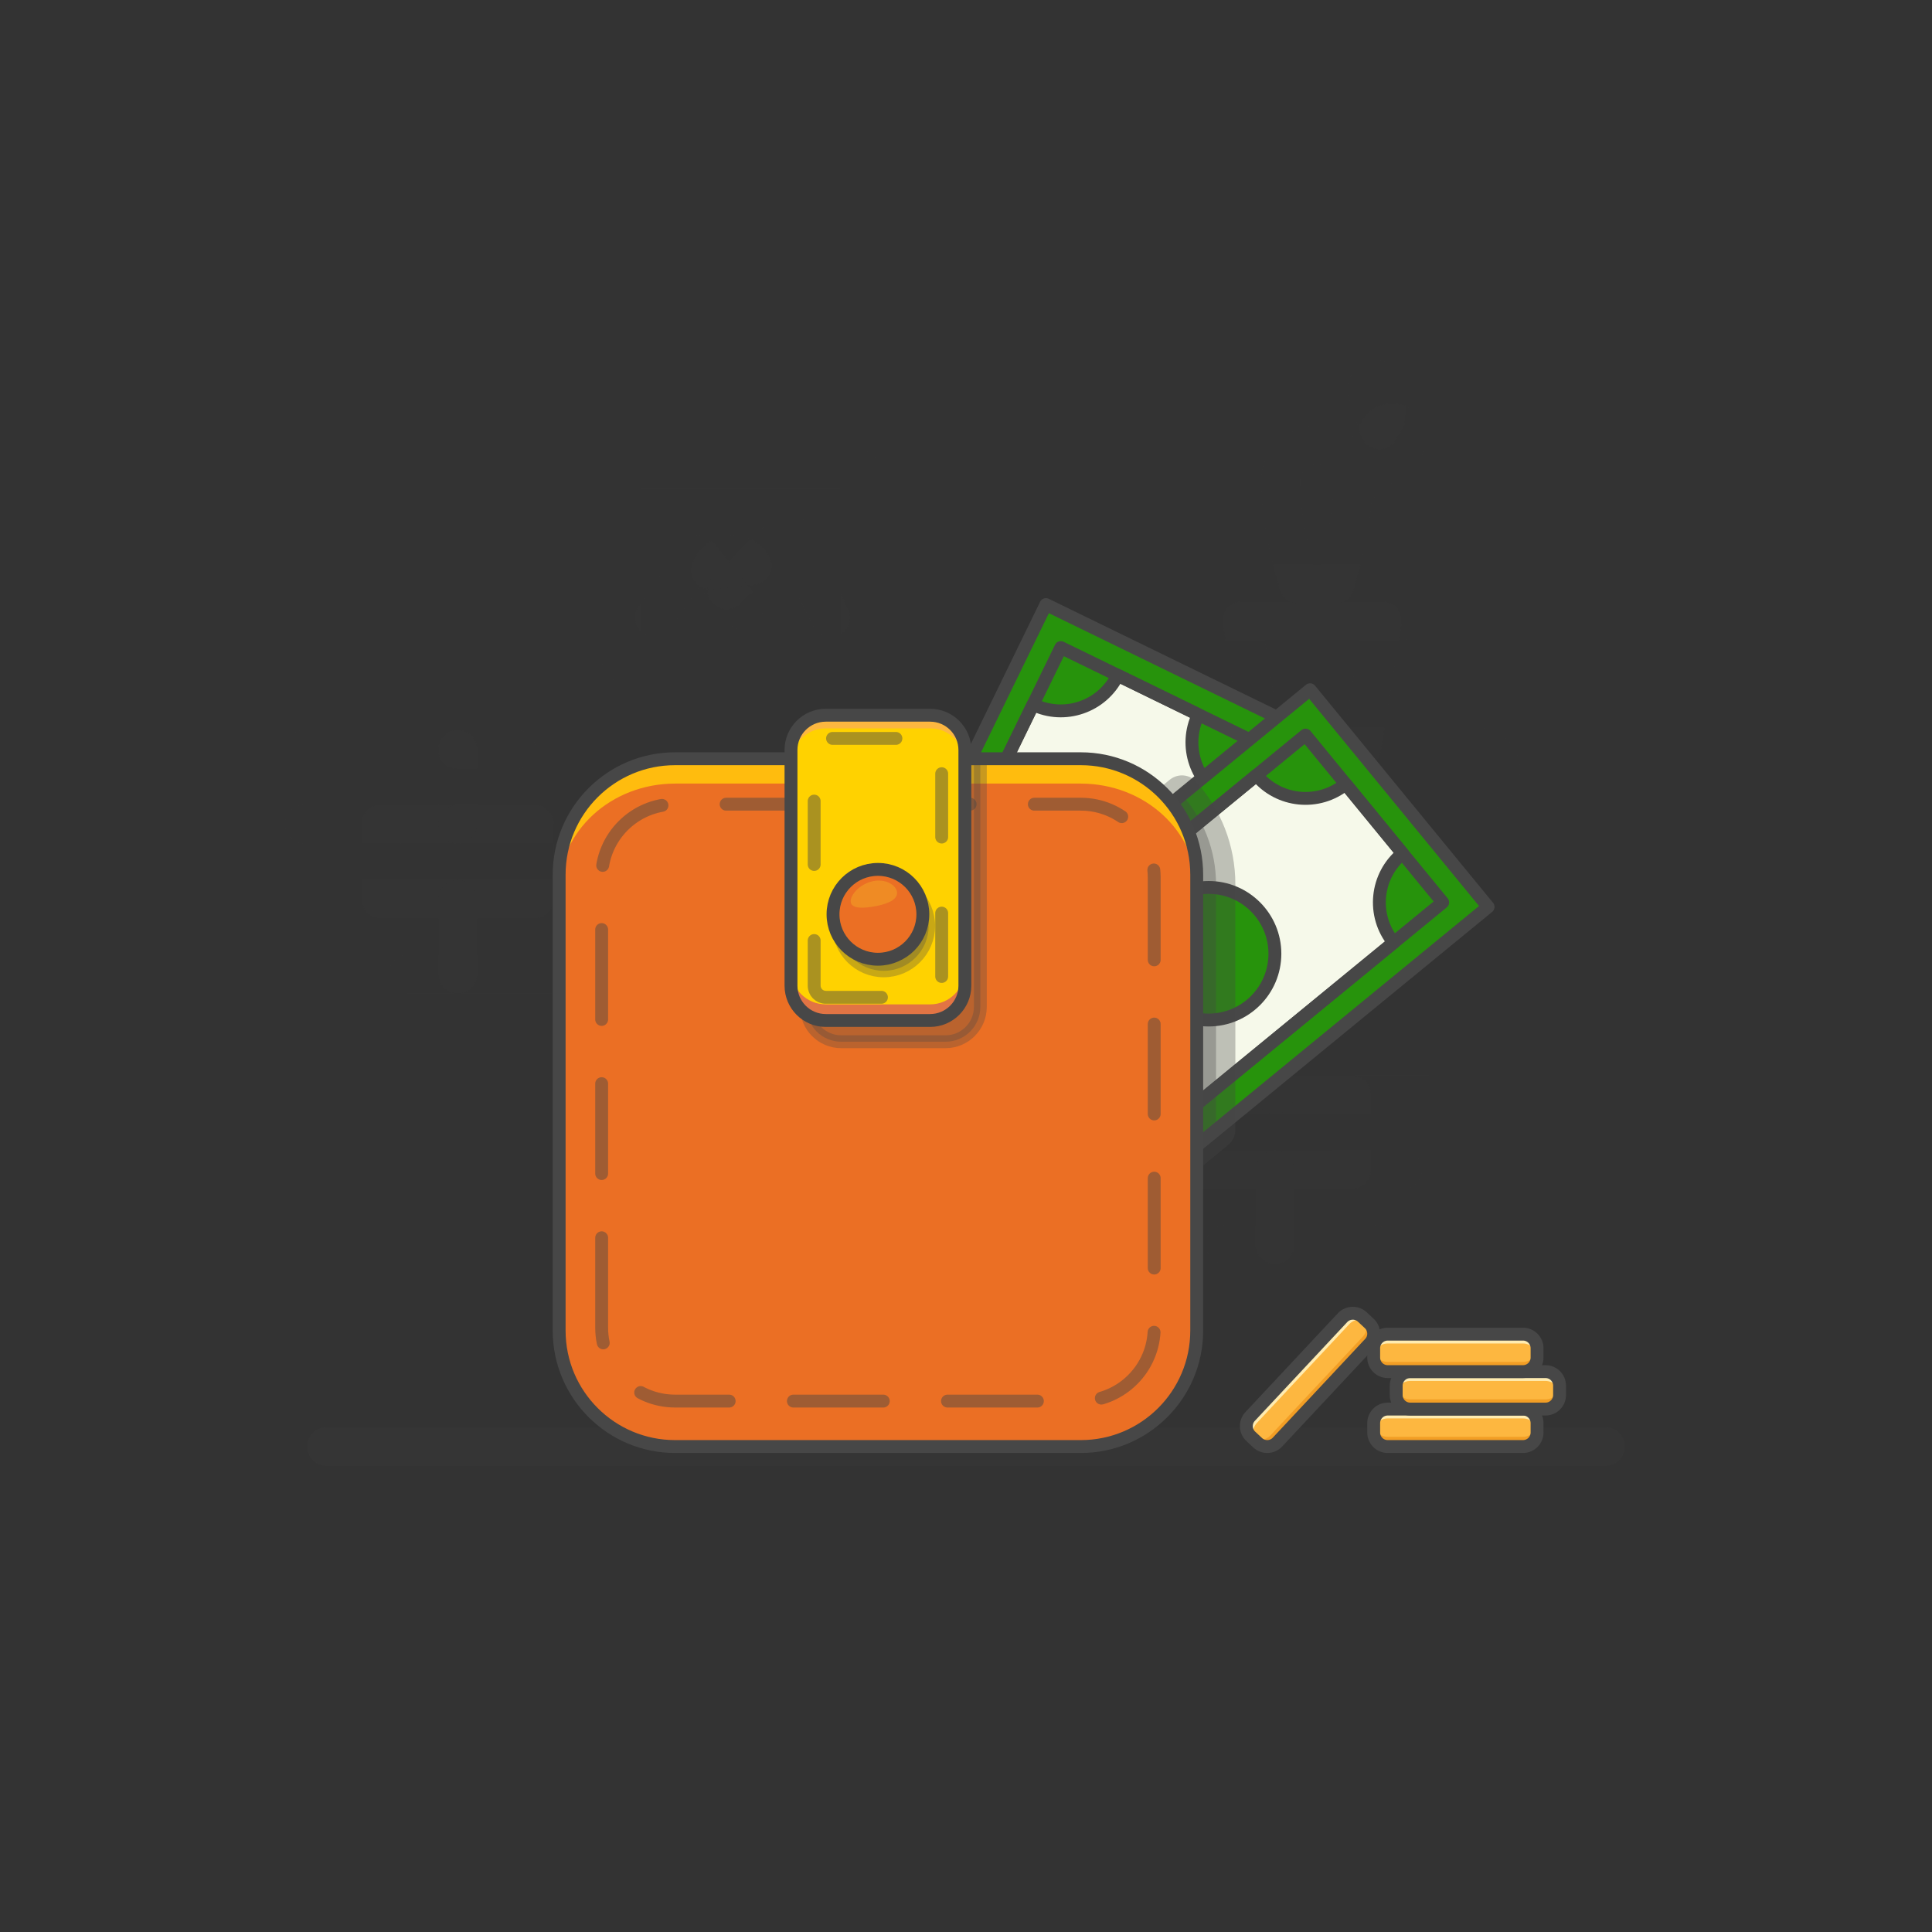 <svg width="300" height="300" viewBox="0 0 300 300" fill="none" xmlns="http://www.w3.org/2000/svg">
<rect x="0" y="0" width="300" height="300" fill="#333333" stroke="none"/>
<g opacity="0.15">
<path opacity="0.15" d="M47.264 116.377H71.069V127.981H47.264" stroke="#474747" stroke-width="6" stroke-miterlimit="10" stroke-linecap="round" stroke-linejoin="round"/>
<path opacity="0.15" d="M94.873 127.981H71.068" stroke="#474747" stroke-width="6" stroke-miterlimit="10" stroke-linecap="round" stroke-linejoin="round"/>
<path opacity="0.15" d="M71.068 116.377H80.183" stroke="#474747" stroke-width="6" stroke-miterlimit="10" stroke-linecap="round" stroke-linejoin="round"/>
<path opacity="0.15" d="M82.971 127.981H59.166V139.585H82.971V127.981Z" stroke="#474747" stroke-width="6" stroke-miterlimit="10" stroke-linecap="round" stroke-linejoin="round"/>
<path opacity="0.15" d="M50.966 139.641H71.069V151.246H63.367" stroke="#474747" stroke-width="6" stroke-miterlimit="10" stroke-linecap="round" stroke-linejoin="round"/>
<path opacity="0.15" d="M94.873 139.641H71.068V151.246H94.873V139.641Z" stroke="#474747" stroke-width="6" stroke-miterlimit="10" stroke-linecap="round" stroke-linejoin="round"/>
<path opacity="0.15" d="M174.16 158.39H197.965V169.994H174.16" stroke="#474747" stroke-width="6" stroke-miterlimit="10" stroke-linecap="round" stroke-linejoin="round"/>
<path opacity="0.15" d="M221.77 169.994H197.965" stroke="#474747" stroke-width="6" stroke-miterlimit="10" stroke-linecap="round" stroke-linejoin="round"/>
<path opacity="0.15" d="M197.965 158.39H207.08" stroke="#474747" stroke-width="6" stroke-miterlimit="10" stroke-linecap="round" stroke-linejoin="round"/>
<path opacity="0.15" d="M209.867 169.994H186.062V181.598H209.867V169.994Z" stroke="#474747" stroke-width="6" stroke-miterlimit="10" stroke-linecap="round" stroke-linejoin="round"/>
<path opacity="0.15" d="M177.862 181.654H197.965V193.258H190.263" stroke="#474747" stroke-width="6" stroke-miterlimit="10" stroke-linecap="round" stroke-linejoin="round"/>
<path opacity="0.15" d="M213.305 193.258H197.965V181.654H217.785" stroke="#474747" stroke-width="6" stroke-miterlimit="10" stroke-linecap="round" stroke-linejoin="round"/>
<path opacity="0.15" d="M133.482 72.889H96.54V102.836H133.482V72.889Z" stroke="#474747" stroke-width="6" stroke-miterlimit="10" stroke-linecap="round" stroke-linejoin="round"/>
<path opacity="0.15" d="M101.635 95.901L108.404 86.101L115.404 94.775" stroke="#474747" stroke-width="6" stroke-miterlimit="10" stroke-linecap="round" stroke-linejoin="round"/>
<path opacity="0.15" d="M112.835 91.592L122.279 82.425L128.981 95.901" stroke="#474747" stroke-width="6" stroke-miterlimit="10" stroke-linecap="round" stroke-linejoin="round"/>
<path opacity="0.15" d="M110.368 88.537C110.835 87.122 112.168 86.101 113.739 86.101C115.034 86.101 116.167 86.794 116.787 87.829L110.368 88.537ZM229.506 123.058H176.964C175.024 123.058 173.452 121.486 173.452 119.546C173.452 117.606 175.024 116.034 176.964 116.034H229.506C231.446 116.034 233.019 117.606 233.019 119.546C233.018 121.486 231.446 123.058 229.506 123.058Z" stroke="#474747" stroke-width="6" stroke-miterlimit="10" stroke-linecap="round" stroke-linejoin="round"/>
<path opacity="0.15" d="M211.446 116.034H196.061L192.861 96.402H214.646L211.446 116.034Z" stroke="#474747" stroke-width="6" stroke-miterlimit="10" stroke-linecap="round" stroke-linejoin="round"/>
<path opacity="0.15" d="M217.646 90.702H189.954V96.402H217.646V90.702Z" stroke="#474747" stroke-width="6" stroke-miterlimit="10" stroke-linecap="round" stroke-linejoin="round"/>
<path opacity="0.15" d="M210.207 73.321L214.142 66.81C214.9 65.558 216.603 65.289 217.709 66.248C218.815 67.207 218.791 68.931 217.658 69.858L210.285 75.892M207.317 90.702C205.423 90.702 203.529 90.702 201.635 90.702C200.09 85.26 198.731 79.559 198.898 73.998C199.097 71.333 201.976 69.076 204.476 69.077C206.976 69.076 209.855 71.333 210.055 73.998C210.221 79.559 208.863 85.26 207.317 90.702Z" stroke="#474747" stroke-width="6" stroke-miterlimit="10" stroke-linecap="round" stroke-linejoin="round"/>
<path opacity="0.15" d="M214.199 66.741L212.325 60.922C212.037 60.028 212.623 59.09 213.553 58.958C214.483 58.826 215.308 59.563 215.281 60.503L215.141 65.205" stroke="#474747" stroke-width="6" stroke-miterlimit="10" stroke-linecap="round" stroke-linejoin="round"/>
</g>
<path d="M162.021 194.183L201.605 112.984L162.411 93.878L122.827 175.076L162.021 194.183Z" fill="#27930C"/>
<path d="M162.021 194.183L201.605 112.984L162.411 93.878L122.827 175.076L162.021 194.183Z" stroke="#474747" stroke-width="2" stroke-miterlimit="10" stroke-linecap="round" stroke-linejoin="round"/>
<path d="M186.081 110.971L173.552 104.862C171.173 109.741 165.289 111.768 160.41 109.389L129.516 172.756L159.713 187.479L190.608 124.112C185.729 121.733 183.702 115.85 186.081 110.971Z" fill="#F6F9EA"/>
<path d="M186.081 110.971L173.552 104.862C171.173 109.741 165.289 111.768 160.41 109.389L129.516 172.756L159.713 187.479L190.608 124.112C185.729 121.733 183.702 115.85 186.081 110.971Z" stroke="#474747" stroke-width="2" stroke-miterlimit="10" stroke-linecap="round" stroke-linejoin="round"/>
<path d="M194.926 115.274L164.727 100.554L129.532 172.759L159.731 187.479L194.926 115.274Z" stroke="#474747" stroke-width="2" stroke-miterlimit="10" stroke-linecap="round" stroke-linejoin="round"/>
<path d="M165.21 147.981C170.895 147.981 175.504 143.372 175.504 137.687C175.504 132.002 170.895 127.393 165.21 127.393C159.525 127.393 154.916 132.002 154.916 137.687C154.916 143.372 159.525 147.981 165.21 147.981Z" fill="#27930C"/>
<path d="M165.21 147.981C170.895 147.981 175.504 143.372 175.504 137.687C175.504 132.002 170.895 127.393 165.21 127.393C159.525 127.393 154.916 132.002 154.916 137.687C154.916 143.372 159.525 147.981 165.21 147.981Z" stroke="#474747" stroke-width="6" stroke-miterlimit="10" stroke-linecap="round" stroke-linejoin="round"/>
<path d="M161.212 198.096L231.069 140.823L203.424 107.104L133.568 164.377L161.212 198.096Z" fill="#27930C"/>
<path d="M161.212 198.096L231.069 140.823L203.424 107.104L133.568 164.377L161.212 198.096Z" stroke="#474747" stroke-width="2" stroke-miterlimit="10" stroke-linecap="round" stroke-linejoin="round"/>
<path d="M217.785 132.524L208.948 121.745C204.75 125.187 198.558 124.574 195.116 120.376L140.6 165.073L161.9 191.053L216.417 146.356C212.975 142.158 213.588 135.966 217.785 132.524Z" fill="#F6F9EA"/>
<path d="M217.785 132.524L208.948 121.745C204.75 125.187 198.558 124.574 195.116 120.376L140.6 165.073L161.9 191.053L216.417 146.356C212.975 142.158 213.588 135.966 217.785 132.524Z" stroke="#474747" stroke-width="2" stroke-miterlimit="10" stroke-linecap="round" stroke-linejoin="round"/>
<path d="M224.02 140.123L202.719 114.143L140.602 165.07L161.902 191.051L224.02 140.123Z" stroke="#474747" stroke-width="2" stroke-miterlimit="10" stroke-linecap="round" stroke-linejoin="round"/>
<path d="M187.671 158.389C193.356 158.389 197.965 153.78 197.965 148.095C197.965 142.41 193.356 137.801 187.671 137.801C181.986 137.801 177.377 142.41 177.377 148.095C177.377 153.78 181.986 158.389 187.671 158.389Z" fill="#27930C"/>
<path d="M187.671 158.389C193.356 158.389 197.965 153.78 197.965 148.095C197.965 142.41 193.356 137.801 187.671 137.801C181.986 137.801 177.377 142.41 177.377 148.095C177.377 153.78 181.986 158.389 187.671 158.389Z" stroke="#474747" stroke-width="2" stroke-miterlimit="10" stroke-linecap="round" stroke-linejoin="round"/>
<path opacity="0.32" d="M188.825 137.317C188.825 131.983 186.822 127.11 183.534 123.402L133.558 164.376L161.203 198.095L188.825 175.448V137.317Z" fill="#474747" stroke="#474747" stroke-width="6" stroke-miterlimit="10" stroke-linecap="round" stroke-linejoin="round"/>
<path opacity="0.15" d="M50.7 224.617H249.3" stroke="#474747" stroke-width="6" stroke-miterlimit="10" stroke-linecap="round" stroke-linejoin="round"/>
<path d="M167.825 224.617H104.825C94.884 224.617 86.825 216.558 86.825 206.617V135.817C86.825 125.876 94.884 117.817 104.825 117.817H167.825C177.766 117.817 185.825 125.876 185.825 135.817V206.617C185.825 216.558 177.766 224.617 167.825 224.617Z" fill="#EB6F24"/>
<path d="M167.825 224.617H104.825C94.884 224.617 86.825 216.558 86.825 206.617V135.817C86.825 125.876 94.884 117.817 104.825 117.817H167.825C177.766 117.817 185.825 125.876 185.825 135.817V206.617C185.825 216.558 177.766 224.617 167.825 224.617Z" fill="#EB6F24"/>
<path d="M167.825 220.981H104.825C94.884 220.981 86.825 212.922 86.825 202.981V206.617C86.825 216.558 94.884 224.617 104.825 224.617H167.825C177.766 224.617 185.825 216.558 185.825 206.617V202.981C185.825 212.922 177.766 220.981 167.825 220.981Z" fill="#EB6F24"/>
<path d="M167.825 117.817H104.825C94.884 117.817 86.825 125.221 86.825 134.356V138.215C86.825 129.081 94.884 121.676 104.825 121.676H167.825C177.766 121.676 185.825 129.081 185.825 138.215V134.356C185.825 125.222 177.766 117.817 167.825 117.817Z" fill="#FFBC0E"/>
<path opacity="0.3" d="M146.825 161.76H130.625C127.642 161.76 125.225 159.342 125.225 156.36V123.217C125.225 120.235 127.642 117.817 130.625 117.817H152.225V156.36C152.225 159.342 149.807 161.76 146.825 161.76Z" fill="#474747" stroke="#474747" stroke-width="2" stroke-miterlimit="10" stroke-linecap="round" stroke-linejoin="round"/>
<path d="M167.825 224.617H104.825C94.884 224.617 86.825 216.558 86.825 206.617V135.817C86.825 125.876 94.884 117.817 104.825 117.817H167.825C177.766 117.817 185.825 125.876 185.825 135.817V206.617C185.825 216.558 177.766 224.617 167.825 224.617Z" stroke="#474747" stroke-width="2" stroke-miterlimit="10" stroke-linecap="round" stroke-linejoin="round"/>
<path opacity="0.46" d="M93.425 206.159V136.275C93.425 129.979 98.529 124.875 104.825 124.875H167.825C174.121 124.875 179.225 129.979 179.225 136.275V206.159C179.225 212.455 174.121 217.559 167.825 217.559H104.825C98.529 217.559 93.425 212.455 93.425 206.159Z" stroke="#474747" stroke-width="2" stroke-linecap="round" stroke-linejoin="round" stroke-dasharray="13.96 9.97"/>
<path d="M144.425 158.46H128.225C125.242 158.46 122.825 156.042 122.825 153.06V116.46C122.825 113.477 125.242 111.06 128.225 111.06H144.425C147.407 111.06 149.825 113.477 149.825 116.46V153.06C149.825 156.042 147.407 158.46 144.425 158.46Z" fill="#FFD200"/>
<path d="M144.425 155.96H128.225C125.242 155.96 122.825 153.542 122.825 150.56V153.06C122.825 156.042 125.242 158.46 128.225 158.46H144.425C147.407 158.46 149.825 156.042 149.825 153.06V150.56C149.825 153.542 147.407 155.96 144.425 155.96Z" fill="#E27444"/>
<path d="M144.425 111.06H128.225C125.242 111.06 122.825 113.477 122.825 116.46V118.5C122.825 115.518 125.242 113.1 128.225 113.1H144.425C147.407 113.1 149.825 115.518 149.825 118.5V116.46C149.825 113.477 147.407 111.06 144.425 111.06Z" fill="#FDB740"/>
<path d="M144.425 158.46H128.225C125.242 158.46 122.825 156.042 122.825 153.06V116.46C122.825 113.477 125.242 111.06 128.225 111.06H144.425C147.407 111.06 149.825 113.477 149.825 116.46V153.06C149.825 156.042 147.407 158.46 144.425 158.46Z" stroke="#474747" stroke-width="2" stroke-miterlimit="10" stroke-linecap="round" stroke-linejoin="round"/>
<path opacity="0.3" d="M137.225 150.75C141.077 150.75 144.2 147.627 144.2 143.775C144.2 139.923 141.077 136.8 137.225 136.8C133.372 136.8 130.25 139.923 130.25 143.775C130.25 147.627 133.372 150.75 137.225 150.75Z" fill="#474747" stroke="#474747" stroke-width="2" stroke-miterlimit="10" stroke-linecap="round" stroke-linejoin="round"/>
<path opacity="0.46" d="M128.225 154.86C127.232 154.86 126.425 154.052 126.425 153.06V116.46C126.425 115.467 127.232 114.66 128.225 114.66H144.425C145.418 114.66 146.225 115.467 146.225 116.46V153.06C146.225 154.052 145.418 154.86 144.425 154.86H128.225Z" stroke="#474747" stroke-width="2" stroke-linecap="round" stroke-linejoin="round" stroke-dasharray="9.84 11.81"/>
<path d="M136.325 148.95C140.177 148.95 143.3 145.827 143.3 141.975C143.3 138.123 140.177 135 136.325 135C132.472 135 129.35 138.123 129.35 141.975C129.35 145.827 132.472 148.95 136.325 148.95Z" fill="#EB6F24"/>
<path d="M136.325 148.95C140.177 148.95 143.3 145.827 143.3 141.975C143.3 138.123 140.177 135 136.325 135C132.472 135 129.35 138.123 129.35 141.975C129.35 145.827 132.472 148.95 136.325 148.95Z" stroke="#474747" stroke-width="2" stroke-miterlimit="10" stroke-linecap="round" stroke-linejoin="round"/>
<path opacity="0.6" d="M139.266 138.399C139.52 139.533 138.164 140.261 136.167 140.673C134.167 141.068 132.37 141.135 132.124 140.174C131.87 139.23 133.225 137.478 135.222 136.91C137.223 136.325 139.02 137.282 139.266 138.399Z" fill="#F29E25"/>
<path d="M236.493 224.617H215.485C214.281 224.617 213.305 223.641 213.305 222.437V220.98C213.305 219.776 214.281 218.8 215.485 218.8H236.493C237.697 218.8 238.673 219.776 238.673 220.98V222.437C238.673 223.641 237.697 224.617 236.493 224.617Z" fill="#FDB740"/>
<path opacity="0.88" d="M236.493 219.4H215.485C214.281 219.4 213.305 220.376 213.305 221.58V222.43C213.305 221.226 214.281 220.25 215.485 220.25H236.493C237.697 220.25 238.673 221.226 238.673 222.43V221.58C238.673 220.376 237.697 219.4 236.493 219.4Z" fill="#FFF3C0"/>
<path d="M236.493 223.96H215.485C214.281 223.96 213.305 222.984 213.305 221.78V220.93C213.305 222.134 214.281 223.11 215.485 223.11H236.493C237.697 223.11 238.673 222.134 238.673 220.93V221.78C238.673 222.984 237.697 223.96 236.493 223.96Z" fill="#F29E25"/>
<path d="M236.493 224.617H215.485C214.281 224.617 213.305 223.641 213.305 222.437V220.98C213.305 219.776 214.281 218.8 215.485 218.8H236.493C237.697 218.8 238.673 219.776 238.673 220.98V222.437C238.673 223.641 237.697 224.617 236.493 224.617Z" stroke="#474747" stroke-width="2" stroke-miterlimit="10" stroke-linecap="round" stroke-linejoin="round"/>
<path d="M239.989 218.8H218.982C217.778 218.8 216.802 217.824 216.802 216.62V215.163C216.802 213.959 217.778 212.983 218.982 212.983H239.989C241.194 212.983 242.169 213.959 242.169 215.163V216.62C242.169 217.824 241.193 218.8 239.989 218.8Z" fill="#FDB740"/>
<path opacity="0.88" d="M239.989 213.583H218.982C217.778 213.583 216.802 214.559 216.802 215.763V216.613C216.802 215.409 217.778 214.433 218.982 214.433H239.989C241.194 214.433 242.169 215.409 242.169 216.613V215.763C242.169 214.559 241.193 213.583 239.989 213.583Z" fill="#FFF3C0"/>
<path d="M239.989 218.143H218.982C217.778 218.143 216.802 217.167 216.802 215.963V215.113C216.802 216.317 217.778 217.293 218.982 217.293H239.989C241.194 217.293 242.169 216.317 242.169 215.113V215.963C242.169 217.167 241.193 218.143 239.989 218.143Z" fill="#F29E25"/>
<path d="M239.989 218.8H218.982C217.778 218.8 216.802 217.824 216.802 216.62V215.163C216.802 213.959 217.778 212.983 218.982 212.983H239.989C241.194 212.983 242.169 213.959 242.169 215.163V216.62C242.169 217.824 241.193 218.8 239.989 218.8Z" stroke="#474747" stroke-width="2" stroke-miterlimit="10" stroke-linecap="round" stroke-linejoin="round"/>
<path d="M236.493 212.983H215.485C214.281 212.983 213.305 212.007 213.305 210.803V209.346C213.305 208.142 214.281 207.166 215.485 207.166H236.493C237.697 207.166 238.673 208.142 238.673 209.346V210.803C238.673 212.007 237.697 212.983 236.493 212.983Z" fill="#FDB740"/>
<path opacity="0.88" d="M236.493 207.766H215.485C214.281 207.766 213.305 208.742 213.305 209.946V210.796C213.305 209.592 214.281 208.616 215.485 208.616H236.493C237.697 208.616 238.673 209.592 238.673 210.796V209.946C238.673 208.742 237.697 207.766 236.493 207.766Z" fill="#FFF3C0"/>
<path d="M236.493 212.326H215.485C214.281 212.326 213.305 211.35 213.305 210.146V209.296C213.305 210.5 214.281 211.476 215.485 211.476H236.493C237.697 211.476 238.673 210.5 238.673 209.296V210.146C238.673 211.35 237.697 212.326 236.493 212.326Z" fill="#F29E25"/>
<path d="M236.493 212.983H215.485C214.281 212.983 213.305 212.007 213.305 210.803V209.346C213.305 208.142 214.281 207.166 215.485 207.166H236.493C237.697 207.166 238.673 208.142 238.673 209.346V210.803C238.673 212.007 237.697 212.983 236.493 212.983Z" stroke="#474747" stroke-width="2" stroke-miterlimit="10" stroke-linecap="round" stroke-linejoin="round"/>
<path d="M212.718 208.584L198.367 223.926C197.544 224.805 196.165 224.852 195.285 224.029L194.222 223.034C193.342 222.211 193.296 220.832 194.119 219.952L208.469 204.61C209.292 203.731 210.671 203.685 211.551 204.507L212.615 205.502C213.494 206.325 213.54 207.705 212.718 208.584Z" fill="#FDB740"/>
<path opacity="0.88" d="M208.907 205.02L194.557 220.362C193.734 221.242 193.78 222.621 194.66 223.444L195.28 224.024C194.401 223.202 194.355 221.822 195.177 220.943L209.528 205.601C210.351 204.722 211.73 204.675 212.61 205.498L211.989 204.917C211.11 204.095 209.73 204.141 208.907 205.02Z" fill="#FFF3C0"/>
<path d="M212.238 208.135L197.887 223.477C197.065 224.357 195.685 224.403 194.806 223.58L194.185 223C195.064 223.822 196.444 223.776 197.267 222.897L211.617 207.555C212.44 206.676 212.394 205.296 211.514 204.473L212.135 205.054C213.014 205.876 213.06 207.256 212.238 208.135Z" fill="#F29E25"/>
<path d="M212.718 208.584L198.367 223.926C197.544 224.805 196.165 224.852 195.285 224.029L194.222 223.034C193.342 222.211 193.296 220.832 194.119 219.952L208.469 204.61C209.292 203.731 210.671 203.685 211.551 204.507L212.615 205.502C213.494 206.325 213.54 207.705 212.718 208.584Z" stroke="#474747" stroke-width="2" stroke-miterlimit="10" stroke-linecap="round" stroke-linejoin="round"/>
</svg>
